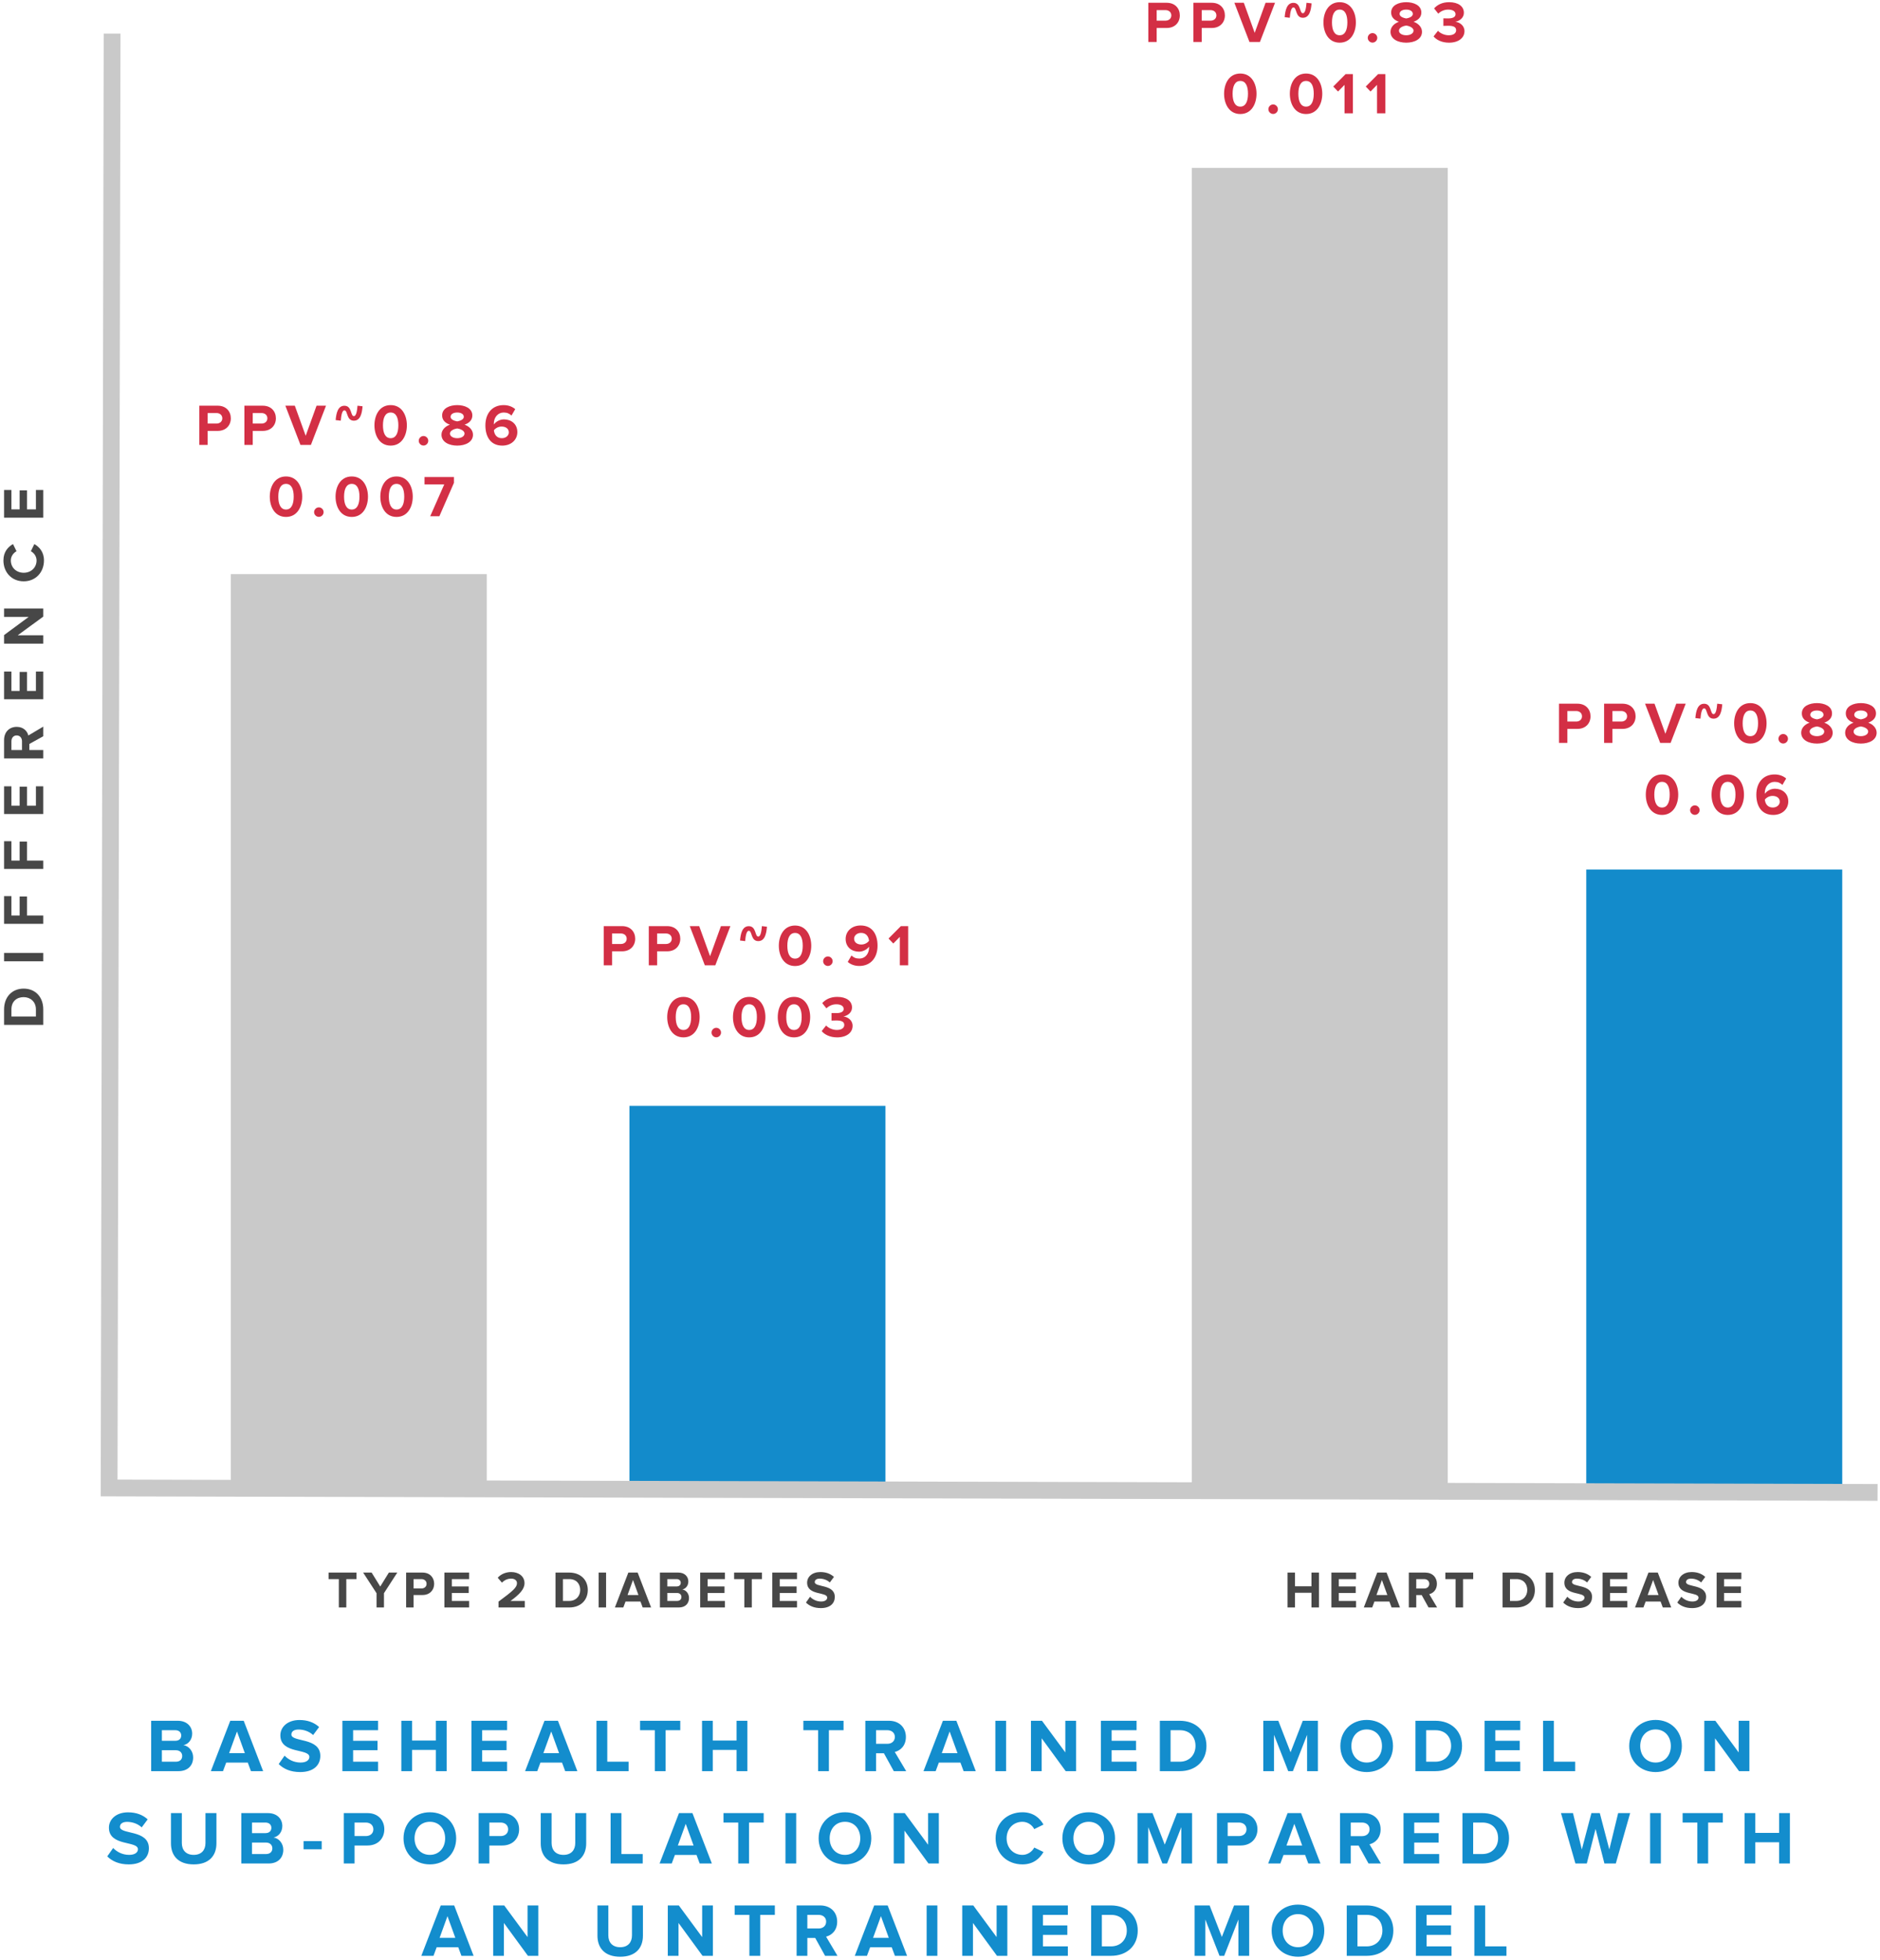 <?xml version="1.0" encoding="UTF-8" standalone="no"?>
<svg width="448px" height="467px" viewBox="0 0 448 467" version="1.1" xmlns="http://www.w3.org/2000/svg" xmlns:xlink="http://www.w3.org/1999/xlink">
    <!-- Generator: Sketch 42 (36781) - http://www.bohemiancoding.com/sketch -->
    <title>Group 23</title>
    <desc>Created with Sketch.</desc>
    <defs></defs>
    <g id="POML" stroke="none" stroke-width="1" fill="none" fill-rule="evenodd">
        <g id="BaseHealth-Solution" transform="translate(-840, -5698)">
            <g id="Group-23" transform="translate(840, 5698)">
                <path d="M42.537,422 L36.021,422 L36.021,409.994 L42.339,409.994 C44.625,409.994 45.795,411.452 45.795,413.054 C45.795,414.548 44.859,415.574 43.725,415.808 C45.021,416.006 46.029,417.248 46.029,418.742 C46.029,420.56 44.841,422 42.537,422 Z M41.781,414.764 C42.645,414.764 43.185,414.278 43.185,413.504 C43.185,412.766 42.645,412.244 41.781,412.244 L38.577,412.244 L38.577,414.764 L41.781,414.764 Z M41.889,419.75 C42.843,419.75 43.419,419.246 43.419,418.382 C43.419,417.626 42.879,417.014 41.889,417.014 L38.577,417.014 L38.577,419.75 L41.889,419.75 Z M62.701,422 L59.803,422 L59.047,419.966 L53.899,419.966 L53.143,422 L50.245,422 L54.871,409.994 L58.075,409.994 L62.701,422 Z M58.345,417.716 L56.473,412.55 L54.601,417.716 L58.345,417.716 Z M71.525,422.216 C74.747,422.216 76.331,420.56 76.331,418.364 C76.331,413.882 69.437,415.16 69.437,413.27 C69.437,412.55 70.049,412.082 71.129,412.082 C72.353,412.082 73.649,412.496 74.621,413.396 L76.043,411.488 C74.855,410.39 73.271,409.814 71.363,409.814 C68.537,409.814 66.809,411.47 66.809,413.468 C66.809,417.986 73.721,416.528 73.721,418.616 C73.721,419.318 73.055,419.948 71.633,419.948 C69.977,419.948 68.663,419.192 67.817,418.31 L66.413,420.308 C67.547,421.442 69.203,422.216 71.525,422.216 Z M90.087,422 L90.087,419.75 L84.147,419.75 L84.147,417.014 L89.961,417.014 L89.961,414.764 L84.147,414.764 L84.147,412.244 L90.087,412.244 L90.087,409.994 L81.591,409.994 L81.591,422 L90.087,422 Z M106.435,422 L106.435,409.994 L103.861,409.994 L103.861,414.71 L98.191,414.71 L98.191,409.994 L95.635,409.994 L95.635,422 L98.191,422 L98.191,416.942 L103.861,416.942 L103.861,422 L106.435,422 Z M120.839,422 L120.839,419.75 L114.899,419.75 L114.899,417.014 L120.713,417.014 L120.713,414.764 L114.899,414.764 L114.899,412.244 L120.839,412.244 L120.839,409.994 L112.343,409.994 L112.343,422 L120.839,422 Z M137.583,422 L134.685,422 L133.929,419.966 L128.781,419.966 L128.025,422 L125.127,422 L129.753,409.994 L132.957,409.994 L137.583,422 Z M133.227,417.716 L131.355,412.55 L129.483,417.716 L133.227,417.716 Z M149.791,422 L149.791,419.75 L144.715,419.75 L144.715,409.994 L142.141,409.994 L142.141,422 L149.791,422 Z M158.615,422 L158.615,412.244 L162.107,412.244 L162.107,409.994 L152.531,409.994 L152.531,412.244 L156.041,412.244 L156.041,422 L158.615,422 Z M178.095,422 L178.095,409.994 L175.521,409.994 L175.521,414.71 L169.851,414.71 L169.851,409.994 L167.295,409.994 L167.295,422 L169.851,422 L169.851,416.942 L175.521,416.942 L175.521,422 L178.095,422 Z M197.525,422 L197.525,412.244 L201.017,412.244 L201.017,409.994 L191.441,409.994 L191.441,412.244 L194.951,412.244 L194.951,422 L197.525,422 Z M215.943,422 L212.991,422 L210.633,417.734 L208.761,417.734 L208.761,422 L206.205,422 L206.205,409.994 L211.821,409.994 C214.323,409.994 215.871,411.632 215.871,413.864 C215.871,415.97 214.521,417.122 213.225,417.428 L215.943,422 Z M211.461,415.484 C212.469,415.484 213.243,414.872 213.243,413.846 C213.243,412.856 212.469,412.244 211.461,412.244 L208.761,412.244 L208.761,415.484 L211.461,415.484 Z M232.525,422 L229.627,422 L228.871,419.966 L223.723,419.966 L222.967,422 L220.069,422 L224.695,409.994 L227.899,409.994 L232.525,422 Z M228.169,417.716 L226.297,412.55 L224.425,417.716 L228.169,417.716 Z M239.747,422 L239.747,409.994 L237.191,409.994 L237.191,422 L239.747,422 Z M256.419,422 L256.419,409.994 L253.863,409.994 L253.863,417.536 L248.301,409.994 L245.673,409.994 L245.673,422 L248.229,422 L248.229,414.17 L253.953,422 L256.419,422 Z M270.841,422 L270.841,419.75 L264.901,419.75 L264.901,417.014 L270.715,417.014 L270.715,414.764 L264.901,414.764 L264.901,412.244 L270.841,412.244 L270.841,409.994 L262.345,409.994 L262.345,422 L270.841,422 Z M281.141,422 L276.389,422 L276.389,409.994 L281.123,409.994 C284.885,409.994 287.495,412.388 287.495,415.988 C287.495,419.624 284.885,422 281.141,422 Z M281.123,419.75 C283.499,419.75 284.885,418.04 284.885,415.988 C284.885,413.882 283.589,412.244 281.141,412.244 L278.945,412.244 L278.945,419.75 L281.123,419.75 Z M314.053,422 L314.053,409.994 L310.453,409.994 L307.537,417.5 L304.621,409.994 L301.039,409.994 L301.039,422 L303.595,422 L303.595,413.342 L306.979,422 L308.095,422 L311.479,413.342 L311.479,422 L314.053,422 Z M325.685,422.216 C322.049,422.216 319.403,419.624 319.403,416.006 C319.403,412.388 322.049,409.796 325.685,409.796 C329.303,409.796 331.949,412.388 331.949,416.006 C331.949,419.624 329.303,422.216 325.685,422.216 Z M325.685,419.948 C327.899,419.948 329.321,418.238 329.321,416.006 C329.321,413.756 327.899,412.064 325.685,412.064 C323.453,412.064 322.031,413.756 322.031,416.006 C322.031,418.238 323.453,419.948 325.685,419.948 Z M342.051,422 L337.299,422 L337.299,409.994 L342.033,409.994 C345.795,409.994 348.405,412.388 348.405,415.988 C348.405,419.624 345.795,422 342.051,422 Z M342.033,419.75 C344.409,419.75 345.795,418.04 345.795,415.988 C345.795,413.882 344.499,412.244 342.051,412.244 L339.855,412.244 L339.855,419.75 L342.033,419.75 Z M362.269,422 L362.269,419.75 L356.329,419.75 L356.329,417.014 L362.143,417.014 L362.143,414.764 L356.329,414.764 L356.329,412.244 L362.269,412.244 L362.269,409.994 L353.773,409.994 L353.773,422 L362.269,422 Z M375.359,422 L375.359,419.75 L370.283,419.75 L370.283,409.994 L367.709,409.994 L367.709,422 L375.359,422 Z M394.519,422.216 C390.883,422.216 388.237,419.624 388.237,416.006 C388.237,412.388 390.883,409.796 394.519,409.796 C398.137,409.796 400.783,412.388 400.783,416.006 C400.783,419.624 398.137,422.216 394.519,422.216 Z M394.519,419.948 C396.733,419.948 398.155,418.238 398.155,416.006 C398.155,413.756 396.733,412.064 394.519,412.064 C392.287,412.064 390.865,413.756 390.865,416.006 C390.865,418.238 392.287,419.948 394.519,419.948 Z M416.879,422 L416.879,409.994 L414.323,409.994 L414.323,417.536 L408.761,409.994 L406.133,409.994 L406.133,422 L408.689,422 L408.689,414.17 L414.413,422 L416.879,422 Z M30.673,444.216 C33.895,444.216 35.479,442.56 35.479,440.364 C35.479,435.882 28.585,437.16 28.585,435.27 C28.585,434.55 29.197,434.082 30.277,434.082 C31.501,434.082 32.797,434.496 33.769,435.396 L35.191,433.488 C34.003,432.39 32.419,431.814 30.511,431.814 C27.685,431.814 25.957,433.47 25.957,435.468 C25.957,439.986 32.869,438.528 32.869,440.616 C32.869,441.318 32.203,441.948 30.781,441.948 C29.125,441.948 27.811,441.192 26.965,440.31 L25.561,442.308 C26.695,443.442 28.351,444.216 30.673,444.216 Z M46.157,444.216 C49.811,444.216 51.575,442.164 51.575,439.194 L51.575,431.994 L48.965,431.994 L48.965,439.122 C48.965,440.796 48.011,441.948 46.157,441.948 C44.303,441.948 43.331,440.796 43.331,439.122 L43.331,431.994 L40.739,431.994 L40.739,439.194 C40.739,442.164 42.503,444.216 46.157,444.216 Z M64.017,444 L57.501,444 L57.501,431.994 L63.819,431.994 C66.105,431.994 67.275,433.452 67.275,435.054 C67.275,436.548 66.339,437.574 65.205,437.808 C66.501,438.006 67.509,439.248 67.509,440.742 C67.509,442.56 66.321,444 64.017,444 Z M63.261,436.764 C64.125,436.764 64.665,436.278 64.665,435.504 C64.665,434.766 64.125,434.244 63.261,434.244 L60.057,434.244 L60.057,436.764 L63.261,436.764 Z M63.369,441.75 C64.323,441.75 64.899,441.246 64.899,440.382 C64.899,439.626 64.359,439.014 63.369,439.014 L60.057,439.014 L60.057,441.75 L63.369,441.75 Z M76.657,440.616 L76.657,438.672 L72.337,438.672 L72.337,440.616 L76.657,440.616 Z M84.491,444 L81.935,444 L81.935,431.994 L87.551,431.994 C90.161,431.994 91.583,433.758 91.583,435.864 C91.583,437.952 90.143,439.716 87.551,439.716 L84.491,439.716 L84.491,444 Z M87.191,437.466 C88.199,437.466 88.973,436.854 88.973,435.864 C88.973,434.856 88.199,434.244 87.191,434.244 L84.491,434.244 L84.491,437.466 L87.191,437.466 Z M102.441,444.216 C98.805,444.216 96.159,441.624 96.159,438.006 C96.159,434.388 98.805,431.796 102.441,431.796 C106.059,431.796 108.705,434.388 108.705,438.006 C108.705,441.624 106.059,444.216 102.441,444.216 Z M102.441,441.948 C104.655,441.948 106.077,440.238 106.077,438.006 C106.077,435.756 104.655,434.064 102.441,434.064 C100.209,434.064 98.787,435.756 98.787,438.006 C98.787,440.238 100.209,441.948 102.441,441.948 Z M116.611,444 L114.055,444 L114.055,431.994 L119.671,431.994 C122.281,431.994 123.703,433.758 123.703,435.864 C123.703,437.952 122.263,439.716 119.671,439.716 L116.611,439.716 L116.611,444 Z M119.311,437.466 C120.319,437.466 121.093,436.854 121.093,435.864 C121.093,434.856 120.319,434.244 119.311,434.244 L116.611,434.244 L116.611,437.466 L119.311,437.466 Z M134.273,444.216 C137.927,444.216 139.691,442.164 139.691,439.194 L139.691,431.994 L137.081,431.994 L137.081,439.122 C137.081,440.796 136.127,441.948 134.273,441.948 C132.419,441.948 131.447,440.796 131.447,439.122 L131.447,431.994 L128.855,431.994 L128.855,439.194 C128.855,442.164 130.619,444.216 134.273,444.216 Z M153.159,444 L153.159,441.75 L148.083,441.75 L148.083,431.994 L145.509,431.994 L145.509,444 L153.159,444 Z M169.633,444 L166.735,444 L165.979,441.966 L160.831,441.966 L160.075,444 L157.177,444 L161.803,431.994 L165.007,431.994 L169.633,444 Z M165.277,439.716 L163.405,434.55 L161.533,439.716 L165.277,439.716 Z M178.493,444 L178.493,434.244 L181.985,434.244 L181.985,431.994 L172.409,431.994 L172.409,434.244 L175.919,434.244 L175.919,444 L178.493,444 Z M189.729,444 L189.729,431.994 L187.173,431.994 L187.173,444 L189.729,444 Z M201.361,444.216 C197.725,444.216 195.079,441.624 195.079,438.006 C195.079,434.388 197.725,431.796 201.361,431.796 C204.979,431.796 207.625,434.388 207.625,438.006 C207.625,441.624 204.979,444.216 201.361,444.216 Z M201.361,441.948 C203.575,441.948 204.997,440.238 204.997,438.006 C204.997,435.756 203.575,434.064 201.361,434.064 C199.129,434.064 197.707,435.756 197.707,438.006 C197.707,440.238 199.129,441.948 201.361,441.948 Z M223.721,444 L223.721,431.994 L221.165,431.994 L221.165,439.536 L215.603,431.994 L212.975,431.994 L212.975,444 L215.531,444 L215.531,436.17 L221.255,444 L223.721,444 Z M243.655,444.216 C246.283,444.216 247.813,442.758 248.659,441.264 L246.463,440.202 C245.959,441.174 244.879,441.948 243.655,441.948 C241.459,441.948 239.875,440.274 239.875,438.006 C239.875,435.738 241.459,434.064 243.655,434.064 C244.879,434.064 245.959,434.838 246.463,435.81 L248.659,434.73 C247.813,433.218 246.283,431.796 243.655,431.796 C240.037,431.796 237.247,434.298 237.247,438.006 C237.247,441.696 240.037,444.216 243.655,444.216 Z M259.445,444.216 C255.809,444.216 253.163,441.624 253.163,438.006 C253.163,434.388 255.809,431.796 259.445,431.796 C263.063,431.796 265.709,434.388 265.709,438.006 C265.709,441.624 263.063,444.216 259.445,444.216 Z M259.445,441.948 C261.659,441.948 263.081,440.238 263.081,438.006 C263.081,435.756 261.659,434.064 259.445,434.064 C257.213,434.064 255.791,435.756 255.791,438.006 C255.791,440.238 257.213,441.948 259.445,441.948 Z M284.073,444 L284.073,431.994 L280.473,431.994 L277.557,439.5 L274.641,431.994 L271.059,431.994 L271.059,444 L273.615,444 L273.615,435.342 L276.999,444 L278.115,444 L281.499,435.342 L281.499,444 L284.073,444 Z M292.555,444 L289.999,444 L289.999,431.994 L295.615,431.994 C298.225,431.994 299.647,433.758 299.647,435.864 C299.647,437.952 298.207,439.716 295.615,439.716 L292.555,439.716 L292.555,444 Z M295.255,437.466 C296.263,437.466 297.037,436.854 297.037,435.864 C297.037,434.856 296.263,434.244 295.255,434.244 L292.555,434.244 L292.555,437.466 L295.255,437.466 Z M314.663,444 L311.765,444 L311.009,441.966 L305.861,441.966 L305.105,444 L302.207,444 L306.833,431.994 L310.037,431.994 L314.663,444 Z M310.307,439.716 L308.435,434.55 L306.563,439.716 L310.307,439.716 Z M329.067,444 L326.115,444 L323.757,439.734 L321.885,439.734 L321.885,444 L319.329,444 L319.329,431.994 L324.945,431.994 C327.447,431.994 328.995,433.632 328.995,435.864 C328.995,437.97 327.645,439.122 326.349,439.428 L329.067,444 Z M324.585,437.484 C325.593,437.484 326.367,436.872 326.367,435.846 C326.367,434.856 325.593,434.244 324.585,434.244 L321.885,434.244 L321.885,437.484 L324.585,437.484 Z M342.949,444 L342.949,441.75 L337.009,441.75 L337.009,439.014 L342.823,439.014 L342.823,436.764 L337.009,436.764 L337.009,434.244 L342.949,434.244 L342.949,431.994 L334.453,431.994 L334.453,444 L342.949,444 Z M353.249,444 L348.497,444 L348.497,431.994 L353.231,431.994 C356.993,431.994 359.603,434.388 359.603,437.988 C359.603,441.624 356.993,444 353.249,444 Z M353.231,441.75 C355.607,441.75 356.993,440.04 356.993,437.988 C356.993,435.882 355.697,434.244 353.249,434.244 L351.053,434.244 L351.053,441.75 L353.231,441.75 Z M385.045,444 L388.465,431.994 L385.603,431.994 L383.497,440.67 L381.229,431.994 L379.231,431.994 L376.945,440.67 L374.839,431.994 L371.977,431.994 L375.415,444 L378.133,444 L380.221,435.756 L382.327,444 L385.045,444 Z M395.777,444 L395.777,431.994 L393.221,431.994 L393.221,444 L395.777,444 Z M407.049,444 L407.049,434.244 L410.541,434.244 L410.541,431.994 L400.965,431.994 L400.965,434.244 L404.475,434.244 L404.475,444 L407.049,444 Z M426.529,444 L426.529,431.994 L423.955,431.994 L423.955,436.71 L418.285,436.71 L418.285,431.994 L415.729,431.994 L415.729,444 L418.285,444 L418.285,438.942 L423.955,438.942 L423.955,444 L426.529,444 Z M112.858,466 L109.96,466 L109.204,463.966 L104.056,463.966 L103.3,466 L100.402,466 L105.028,453.994 L108.232,453.994 L112.858,466 Z M108.502,461.716 L106.63,456.55 L104.758,461.716 L108.502,461.716 Z M128.27,466 L128.27,453.994 L125.714,453.994 L125.714,461.536 L120.152,453.994 L117.524,453.994 L117.524,466 L120.08,466 L120.08,458.17 L125.804,466 L128.27,466 Z M147.79,466.216 C151.444,466.216 153.208,464.164 153.208,461.194 L153.208,453.994 L150.598,453.994 L150.598,461.122 C150.598,462.796 149.644,463.948 147.79,463.948 C145.936,463.948 144.964,462.796 144.964,461.122 L144.964,453.994 L142.372,453.994 L142.372,461.194 C142.372,464.164 144.136,466.216 147.79,466.216 Z M169.88,466 L169.88,453.994 L167.324,453.994 L167.324,461.536 L161.762,453.994 L159.134,453.994 L159.134,466 L161.69,466 L161.69,458.17 L167.414,466 L169.88,466 Z M181.152,466 L181.152,456.244 L184.644,456.244 L184.644,453.994 L175.068,453.994 L175.068,456.244 L178.578,456.244 L178.578,466 L181.152,466 Z M199.57,466 L196.618,466 L194.26,461.734 L192.388,461.734 L192.388,466 L189.832,466 L189.832,453.994 L195.448,453.994 C197.95,453.994 199.498,455.632 199.498,457.864 C199.498,459.97 198.148,461.122 196.852,461.428 L199.57,466 Z M195.088,459.484 C196.096,459.484 196.87,458.872 196.87,457.846 C196.87,456.856 196.096,456.244 195.088,456.244 L192.388,456.244 L192.388,459.484 L195.088,459.484 Z M216.152,466 L213.254,466 L212.498,463.966 L207.35,463.966 L206.594,466 L203.696,466 L208.322,453.994 L211.526,453.994 L216.152,466 Z M211.796,461.716 L209.924,456.55 L208.052,461.716 L211.796,461.716 Z M223.374,466 L223.374,453.994 L220.818,453.994 L220.818,466 L223.374,466 Z M240.046,466 L240.046,453.994 L237.49,453.994 L237.49,461.536 L231.928,453.994 L229.3,453.994 L229.3,466 L231.856,466 L231.856,458.17 L237.58,466 L240.046,466 Z M254.468,466 L254.468,463.75 L248.528,463.75 L248.528,461.014 L254.342,461.014 L254.342,458.764 L248.528,458.764 L248.528,456.244 L254.468,456.244 L254.468,453.994 L245.972,453.994 L245.972,466 L254.468,466 Z M264.768,466 L260.016,466 L260.016,453.994 L264.75,453.994 C268.512,453.994 271.122,456.388 271.122,459.988 C271.122,463.624 268.512,466 264.768,466 Z M264.75,463.75 C267.126,463.75 268.512,462.04 268.512,459.988 C268.512,457.882 267.216,456.244 264.768,456.244 L262.572,456.244 L262.572,463.75 L264.75,463.75 Z M297.68,466 L297.68,453.994 L294.08,453.994 L291.164,461.5 L288.248,453.994 L284.666,453.994 L284.666,466 L287.222,466 L287.222,457.342 L290.606,466 L291.722,466 L295.106,457.342 L295.106,466 L297.68,466 Z M309.312,466.216 C305.676,466.216 303.03,463.624 303.03,460.006 C303.03,456.388 305.676,453.796 309.312,453.796 C312.93,453.796 315.576,456.388 315.576,460.006 C315.576,463.624 312.93,466.216 309.312,466.216 Z M309.312,463.948 C311.526,463.948 312.948,462.238 312.948,460.006 C312.948,457.756 311.526,456.064 309.312,456.064 C307.08,456.064 305.658,457.756 305.658,460.006 C305.658,462.238 307.08,463.948 309.312,463.948 Z M325.678,466 L320.926,466 L320.926,453.994 L325.66,453.994 C329.422,453.994 332.032,456.388 332.032,459.988 C332.032,463.624 329.422,466 325.678,466 Z M325.66,463.75 C328.036,463.75 329.422,462.04 329.422,459.988 C329.422,457.882 328.126,456.244 325.678,456.244 L323.482,456.244 L323.482,463.75 L325.66,463.75 Z M345.896,466 L345.896,463.75 L339.956,463.75 L339.956,461.014 L345.77,461.014 L345.77,458.764 L339.956,458.764 L339.956,456.244 L345.896,456.244 L345.896,453.994 L337.4,453.994 L337.4,466 L345.896,466 Z M358.986,466 L358.986,463.75 L353.91,463.75 L353.91,453.994 L351.336,453.994 L351.336,466 L358.986,466 Z" id="BASEHEALTH-TRAINED-M" fill="#138DCD"></path>
                <g id="Group-12">
                    <g id="Group-9" transform="translate(26, 8)">
                        <g id="Group-2">
                            <g id="Page-1" transform="translate(29, 32)">
                                <polygon id="Fill-1" fill="#C9C9C9" points="0 315 61 315 61 96.788 0 96.788"></polygon>
                                <polygon id="Fill-2" fill="#C9C9C9" points="229 315 290 315 290 0 229 0"></polygon>
                                <polygon id="Fill-3" fill="#138BCB" points="95 315 155.999 315 155.999 223.492 95 223.492"></polygon>
                                <polygon id="Fill-4" fill="#138BCB" points="323 315 384 315 384 167.179 323 167.179"></polygon>
                            </g>
                            <polyline id="Page-1" stroke="#C9C9C9" stroke-width="4" points="0.714 0.003 0 346.526 421.418 347.588"></polyline>
                        </g>
                        <path d="M56.525,375 L56.525,368.243 L58.944,368.243 L58.944,366.685 L52.312,366.685 L52.312,368.243 L54.743,368.243 L54.743,375 L56.525,375 Z M65.497,375 L65.497,371.597 L68.676,366.685 L66.669,366.685 L64.612,370.014 L62.555,366.685 L60.535,366.685 L63.727,371.597 L63.727,375 L65.497,375 Z M72.549,375 L70.779,375 L70.779,366.685 L74.668,366.685 C76.476,366.685 77.46,367.907 77.46,369.365 C77.46,370.811 76.463,372.033 74.668,372.033 L72.549,372.033 L72.549,375 Z M74.419,370.475 C75.117,370.475 75.653,370.051 75.653,369.365 C75.653,368.667 75.117,368.243 74.419,368.243 L72.549,368.243 L72.549,370.475 L74.419,370.475 Z M85.784,375 L85.784,373.442 L81.67,373.442 L81.67,371.547 L85.697,371.547 L85.697,369.989 L81.67,369.989 L81.67,368.243 L85.784,368.243 L85.784,366.685 L79.9,366.685 L79.9,375 L85.784,375 Z M99.053,375 L99.053,373.442 L95.662,373.442 C97.818,371.871 98.99,370.637 98.99,369.216 C98.99,367.558 97.594,366.56 95.811,366.56 C94.652,366.56 93.418,366.984 92.608,367.919 L93.617,369.091 C94.178,368.505 94.901,368.131 95.849,368.131 C96.534,368.131 97.195,368.48 97.195,369.216 C97.195,370.238 96.198,371.086 92.795,373.604 L92.795,375 L99.053,375 Z M109.666,375 L106.375,375 L106.375,366.685 L109.654,366.685 C112.259,366.685 114.067,368.343 114.067,370.836 C114.067,373.354 112.259,375 109.666,375 Z M109.654,373.442 C111.299,373.442 112.259,372.257 112.259,370.836 C112.259,369.378 111.361,368.243 109.666,368.243 L108.145,368.243 L108.145,373.442 L109.654,373.442 Z M118.426,375 L118.426,366.685 L116.656,366.685 L116.656,375 L118.426,375 Z M129.155,375 L127.148,375 L126.625,373.591 L123.059,373.591 L122.536,375 L120.529,375 L123.732,366.685 L125.951,366.685 L129.155,375 Z M126.138,372.033 L124.842,368.455 L123.545,372.033 L126.138,372.033 Z M135.771,375 L131.258,375 L131.258,366.685 L135.634,366.685 C137.217,366.685 138.027,367.695 138.027,368.804 C138.027,369.839 137.379,370.55 136.594,370.712 C137.491,370.849 138.189,371.709 138.189,372.744 C138.189,374.003 137.367,375 135.771,375 Z M135.247,369.989 C135.846,369.989 136.22,369.652 136.22,369.116 C136.22,368.605 135.846,368.243 135.247,368.243 L133.028,368.243 L133.028,369.989 L135.247,369.989 Z M135.322,373.442 C135.983,373.442 136.382,373.093 136.382,372.494 C136.382,371.971 136.008,371.547 135.322,371.547 L133.028,371.547 L133.028,373.442 L135.322,373.442 Z M146.737,375 L146.737,373.442 L142.623,373.442 L142.623,371.547 L146.65,371.547 L146.65,369.989 L142.623,369.989 L142.623,368.243 L146.737,368.243 L146.737,366.685 L140.853,366.685 L140.853,375 L146.737,375 Z M153.153,375 L153.153,368.243 L155.572,368.243 L155.572,366.685 L148.94,366.685 L148.94,368.243 L151.371,368.243 L151.371,375 L153.153,375 Z M163.92,375 L163.92,373.442 L159.806,373.442 L159.806,371.547 L163.833,371.547 L163.833,369.989 L159.806,369.989 L159.806,368.243 L163.92,368.243 L163.92,366.685 L158.036,366.685 L158.036,375 L163.92,375 Z M169.601,375.15 C171.832,375.15 172.929,374.003 172.929,372.482 C172.929,369.378 168.155,370.263 168.155,368.954 C168.155,368.455 168.579,368.131 169.327,368.131 C170.174,368.131 171.072,368.418 171.745,369.041 L172.73,367.72 C171.907,366.959 170.81,366.56 169.489,366.56 C167.531,366.56 166.335,367.707 166.335,369.091 C166.335,372.22 171.122,371.21 171.122,372.656 C171.122,373.143 170.66,373.579 169.676,373.579 C168.529,373.579 167.619,373.055 167.033,372.444 L166.06,373.828 C166.846,374.614 167.993,375.15 169.601,375.15 Z" id="TYPE-2-DIABETES" fill="#474747"></path>
                        <path d="M288.302,375 L288.302,366.685 L286.52,366.685 L286.52,369.951 L282.593,369.951 L282.593,366.685 L280.823,366.685 L280.823,375 L282.593,375 L282.593,371.497 L286.52,371.497 L286.52,375 L288.302,375 Z M297.149,375 L297.149,373.442 L293.036,373.442 L293.036,371.547 L297.062,371.547 L297.062,369.989 L293.036,369.989 L293.036,368.243 L297.149,368.243 L297.149,366.685 L291.265,366.685 L291.265,375 L297.149,375 Z M307.617,375 L305.61,375 L305.087,373.591 L301.521,373.591 L300.998,375 L298.991,375 L302.194,366.685 L304.413,366.685 L307.617,375 Z M304.6,372.033 L303.304,368.455 L302.007,372.033 L304.6,372.033 Z M316.464,375 L314.42,375 L312.787,372.046 L311.49,372.046 L311.49,375 L309.72,375 L309.72,366.685 L313.609,366.685 C315.342,366.685 316.414,367.82 316.414,369.365 C316.414,370.824 315.479,371.622 314.582,371.834 L316.464,375 Z M313.36,370.487 C314.058,370.487 314.594,370.063 314.594,369.353 C314.594,368.667 314.058,368.243 313.36,368.243 L311.49,368.243 L311.49,370.487 L313.36,370.487 Z M322.644,375 L322.644,368.243 L325.062,368.243 L325.062,366.685 L318.43,366.685 L318.43,368.243 L320.861,368.243 L320.861,375 L322.644,375 Z M335.351,375 L332.06,375 L332.06,366.685 L335.339,366.685 C337.944,366.685 339.752,368.343 339.752,370.836 C339.752,373.354 337.944,375 335.351,375 Z M335.339,373.442 C336.984,373.442 337.944,372.257 337.944,370.836 C337.944,369.378 337.047,368.243 335.351,368.243 L333.83,368.243 L333.83,373.442 L335.339,373.442 Z M344.111,375 L344.111,366.685 L342.341,366.685 L342.341,375 L344.111,375 Z M350.053,375.15 C352.285,375.15 353.382,374.003 353.382,372.482 C353.382,369.378 348.607,370.263 348.607,368.954 C348.607,368.455 349.031,368.131 349.779,368.131 C350.627,368.131 351.524,368.418 352.198,369.041 L353.182,367.72 C352.36,366.959 351.263,366.56 349.941,366.56 C347.984,366.56 346.787,367.707 346.787,369.091 C346.787,372.22 351.574,371.21 351.574,372.656 C351.574,373.143 351.113,373.579 350.128,373.579 C348.981,373.579 348.071,373.055 347.485,372.444 L346.513,373.828 C347.298,374.614 348.445,375.15 350.053,375.15 Z M361.78,375 L361.78,373.442 L357.666,373.442 L357.666,371.547 L361.693,371.547 L361.693,369.989 L357.666,369.989 L357.666,368.243 L361.78,368.243 L361.78,366.685 L355.896,366.685 L355.896,375 L361.78,375 Z M372.248,375 L370.241,375 L369.717,373.591 L366.152,373.591 L365.628,375 L363.621,375 L366.825,366.685 L369.044,366.685 L372.248,375 Z M369.231,372.033 L367.935,368.455 L366.638,372.033 L369.231,372.033 Z M377.23,375.15 C379.462,375.15 380.559,374.003 380.559,372.482 C380.559,369.378 375.784,370.263 375.784,368.954 C375.784,368.455 376.208,368.131 376.956,368.131 C377.804,368.131 378.701,368.418 379.375,369.041 L380.359,367.72 C379.537,366.959 378.44,366.56 377.118,366.56 C375.161,366.56 373.964,367.707 373.964,369.091 C373.964,372.22 378.751,371.21 378.751,372.656 C378.751,373.143 378.29,373.579 377.305,373.579 C376.158,373.579 375.248,373.055 374.662,372.444 L373.69,373.828 C374.475,374.614 375.622,375.15 377.23,375.15 Z M388.957,375 L388.957,373.442 L384.843,373.442 L384.843,371.547 L388.87,371.547 L388.87,369.989 L384.843,369.989 L384.843,368.243 L388.957,368.243 L388.957,366.685 L383.073,366.685 L383.073,375 L388.957,375 Z" id="HEART-DISEASE" fill="#474747"></path>
                    </g>
                    <path d="M-54.379,185.129 L-58.075,185.129 L-58.075,175.791 L-54.393,175.791 C-51.467,175.791 -49.437,177.653 -49.437,180.453 C-49.437,183.281 -51.467,185.129 -54.379,185.129 Z M-54.393,183.379 C-52.545,183.379 -51.467,182.049 -51.467,180.453 C-51.467,178.815 -52.475,177.541 -54.379,177.541 L-56.087,177.541 L-56.087,183.379 L-54.393,183.379 Z M-40.945,185.129 L-40.945,175.791 L-42.933,175.791 L-42.933,185.129 L-40.945,185.129 Z M-32.019,185.129 L-32.019,181.251 L-27.497,181.251 L-27.497,179.501 L-32.019,179.501 L-32.019,177.541 L-27.399,177.541 L-27.399,175.791 L-34.007,175.791 L-34.007,185.129 L-32.019,185.129 Z M-18.935,185.129 L-18.935,181.251 L-14.413,181.251 L-14.413,179.501 L-18.935,179.501 L-18.935,177.541 L-14.315,177.541 L-14.315,175.791 L-20.923,175.791 L-20.923,185.129 L-18.935,185.129 Z M-1.231,185.129 L-1.231,183.379 L-5.851,183.379 L-5.851,181.251 L-1.329,181.251 L-1.329,179.501 L-5.851,179.501 L-5.851,177.541 L-1.231,177.541 L-1.231,175.791 L-7.839,175.791 L-7.839,185.129 L-1.231,185.129 Z M12.987,185.129 L10.691,185.129 L8.857,181.811 L7.401,181.811 L7.401,185.129 L5.413,185.129 L5.413,175.791 L9.781,175.791 C11.727,175.791 12.931,177.065 12.931,178.801 C12.931,180.439 11.881,181.335 10.873,181.573 L12.987,185.129 Z M9.501,180.061 C10.285,180.061 10.887,179.585 10.887,178.787 C10.887,178.017 10.285,177.541 9.501,177.541 L7.401,177.541 L7.401,180.061 L9.501,180.061 Z M26.113,185.129 L26.113,183.379 L21.493,183.379 L21.493,181.251 L26.015,181.251 L26.015,179.501 L21.493,179.501 L21.493,177.541 L26.113,177.541 L26.113,175.791 L19.505,175.791 L19.505,185.129 L26.113,185.129 Z M41.115,185.129 L41.115,175.791 L39.127,175.791 L39.127,181.657 L34.801,175.791 L32.757,175.791 L32.757,185.129 L34.745,185.129 L34.745,179.039 L39.197,185.129 L41.115,185.129 Z M52.589,185.297 C54.633,185.297 55.823,184.163 56.481,183.001 L54.773,182.175 C54.381,182.931 53.541,183.533 52.589,183.533 C50.881,183.533 49.649,182.231 49.649,180.467 C49.649,178.703 50.881,177.401 52.589,177.401 C53.541,177.401 54.381,178.003 54.773,178.759 L56.481,177.919 C55.823,176.743 54.633,175.637 52.589,175.637 C49.775,175.637 47.605,177.583 47.605,180.467 C47.605,183.337 49.775,185.297 52.589,185.297 Z M69.369,185.129 L69.369,183.379 L64.749,183.379 L64.749,181.251 L69.271,181.251 L69.271,179.501 L64.749,179.501 L64.749,177.541 L69.369,177.541 L69.369,175.791 L62.761,175.791 L62.761,185.129 L69.369,185.129 Z" id="DIFFERENCE" fill="#474747" transform="translate(5.647, 180.467) rotate(-90) translate(-5.647, -180.467) "></path>
                    <path d="M49.488,106 L47.5,106 L47.5,96.662 L51.868,96.662 C53.898,96.662 55.004,98.034 55.004,99.672 C55.004,101.296 53.884,102.668 51.868,102.668 L49.488,102.668 L49.488,106 Z M51.588,100.918 C52.372,100.918 52.974,100.442 52.974,99.672 C52.974,98.888 52.372,98.412 51.588,98.412 L49.488,98.412 L49.488,100.918 L51.588,100.918 Z M60.228,106 L58.24,106 L58.24,96.662 L62.608,96.662 C64.638,96.662 65.744,98.034 65.744,99.672 C65.744,101.296 64.624,102.668 62.608,102.668 L60.228,102.668 L60.228,106 Z M62.328,100.918 C63.112,100.918 63.714,100.442 63.714,99.672 C63.714,98.888 63.112,98.412 62.328,98.412 L60.228,98.412 L60.228,100.918 L62.328,100.918 Z M74.09,106 L77.688,96.662 L75.434,96.662 L72.844,103.83 L70.254,96.662 L68,96.662 L71.598,106 L74.09,106 Z M85.194,96.662 C85.096,97.908 84.886,99.154 84.326,99.154 C83.486,99.154 83.892,96.676 82.072,96.676 C80.518,96.676 80.126,98.426 79.986,100.092 L81.204,100.232 C81.302,99.028 81.512,97.768 82.072,97.768 C82.912,97.768 82.506,100.232 84.326,100.232 C85.894,100.232 86.258,98.482 86.398,96.802 L85.194,96.662 Z M93.092,106.168 C90.418,106.168 89.228,103.746 89.228,101.338 C89.228,98.93 90.418,96.522 93.092,96.522 C95.766,96.522 96.956,98.93 96.956,101.338 C96.956,103.746 95.766,106.168 93.092,106.168 Z M93.092,104.404 C94.422,104.404 94.926,103.06 94.926,101.338 C94.926,99.616 94.436,98.286 93.092,98.286 C91.762,98.286 91.258,99.616 91.258,101.338 C91.258,103.06 91.762,104.404 93.092,104.404 Z M100.92,106.154 C101.536,106.154 102.054,105.636 102.054,105.02 C102.054,104.404 101.536,103.886 100.92,103.886 C100.304,103.886 99.786,104.404 99.786,105.02 C99.786,105.636 100.304,106.154 100.92,106.154 Z M108.958,106.168 C106.998,106.168 105.206,105.314 105.206,103.578 C105.206,102.444 106.088,101.576 107.208,101.184 C106.172,100.82 105.36,100.148 105.36,98.986 C105.36,97.222 107.222,96.522 108.958,96.522 C110.68,96.522 112.556,97.222 112.556,98.986 C112.556,100.148 111.73,100.82 110.708,101.184 C111.814,101.576 112.71,102.444 112.71,103.578 C112.71,105.314 110.918,106.168 108.958,106.168 Z M108.958,100.4 C109.532,100.302 110.526,100.008 110.526,99.322 C110.526,98.664 109.868,98.286 108.958,98.286 C108.034,98.286 107.376,98.664 107.376,99.322 C107.376,100.008 108.384,100.302 108.958,100.4 Z M108.958,104.404 C109.91,104.404 110.694,103.97 110.694,103.298 C110.694,102.528 109.532,102.164 108.958,102.08 C108.37,102.164 107.222,102.528 107.222,103.298 C107.222,103.97 107.978,104.404 108.958,104.404 Z M119.698,106.168 C116.856,106.168 115.666,103.984 115.666,101.352 C115.666,98.524 117.262,96.522 120.02,96.522 C121.154,96.522 122.106,96.9 122.778,97.488 L121.882,99.014 C121.378,98.538 120.846,98.286 120.02,98.286 C118.648,98.286 117.682,99.448 117.682,100.932 C117.682,101.002 117.682,101.058 117.696,101.128 C118.13,100.498 119.068,99.924 120.09,99.924 C121.77,99.924 123.282,100.974 123.282,102.962 C123.282,104.782 121.826,106.168 119.698,106.168 Z M119.586,104.404 C120.664,104.404 121.252,103.676 121.252,103.032 C121.252,102.052 120.412,101.632 119.53,101.632 C118.83,101.632 118.144,101.954 117.696,102.514 C117.78,103.41 118.284,104.404 119.586,104.404 Z M68.154,123.168 C65.48,123.168 64.29,120.746 64.29,118.338 C64.29,115.93 65.48,113.522 68.154,113.522 C70.828,113.522 72.018,115.93 72.018,118.338 C72.018,120.746 70.828,123.168 68.154,123.168 Z M68.154,121.404 C69.484,121.404 69.988,120.06 69.988,118.338 C69.988,116.616 69.498,115.286 68.154,115.286 C66.824,115.286 66.32,116.616 66.32,118.338 C66.32,120.06 66.824,121.404 68.154,121.404 Z M75.982,123.154 C76.598,123.154 77.116,122.636 77.116,122.02 C77.116,121.404 76.598,120.886 75.982,120.886 C75.366,120.886 74.848,121.404 74.848,122.02 C74.848,122.636 75.366,123.154 75.982,123.154 Z M83.824,123.168 C81.15,123.168 79.96,120.746 79.96,118.338 C79.96,115.93 81.15,113.522 83.824,113.522 C86.498,113.522 87.688,115.93 87.688,118.338 C87.688,120.746 86.498,123.168 83.824,123.168 Z M83.824,121.404 C85.154,121.404 85.658,120.06 85.658,118.338 C85.658,116.616 85.168,115.286 83.824,115.286 C82.494,115.286 81.99,116.616 81.99,118.338 C81.99,120.06 82.494,121.404 83.824,121.404 Z M94.494,123.168 C91.82,123.168 90.63,120.746 90.63,118.338 C90.63,115.93 91.82,113.522 94.494,113.522 C97.168,113.522 98.358,115.93 98.358,118.338 C98.358,120.746 97.168,123.168 94.494,123.168 Z M94.494,121.404 C95.824,121.404 96.328,120.06 96.328,118.338 C96.328,116.616 95.838,115.286 94.494,115.286 C93.164,115.286 92.66,116.616 92.66,118.338 C92.66,120.06 93.164,121.404 94.494,121.404 Z M104.702,123 L108.174,115.048 L108.174,113.662 L101.16,113.662 L101.16,115.412 L105.864,115.412 L102.518,123 L104.702,123 Z" id="PPV~0.86-0.007" fill="#D32F45"></path>
                    <path d="M275.635,10 L273.647,10 L273.647,0.662 L278.015,0.662 C280.045,0.662 281.151,2.034 281.151,3.672 C281.151,5.296 280.031,6.668 278.015,6.668 L275.635,6.668 L275.635,10 Z M277.735,4.918 C278.519,4.918 279.121,4.442 279.121,3.672 C279.121,2.888 278.519,2.412 277.735,2.412 L275.635,2.412 L275.635,4.918 L277.735,4.918 Z M286.375,10 L284.387,10 L284.387,0.662 L288.755,0.662 C290.785,0.662 291.891,2.034 291.891,3.672 C291.891,5.296 290.771,6.668 288.755,6.668 L286.375,6.668 L286.375,10 Z M288.475,4.918 C289.259,4.918 289.861,4.442 289.861,3.672 C289.861,2.888 289.259,2.412 288.475,2.412 L286.375,2.412 L286.375,4.918 L288.475,4.918 Z M300.237,10 L303.835,0.662 L301.581,0.662 L298.991,7.83 L296.401,0.662 L294.147,0.662 L297.745,10 L300.237,10 Z M311.341,0.662 C311.243,1.908 311.033,3.154 310.473,3.154 C309.633,3.154 310.039,0.676 308.219,0.676 C306.665,0.676 306.273,2.426 306.133,4.092 L307.351,4.232 C307.449,3.028 307.659,1.768 308.219,1.768 C309.059,1.768 308.653,4.232 310.473,4.232 C312.041,4.232 312.405,2.482 312.545,0.802 L311.341,0.662 Z M319.239,10.168 C316.565,10.168 315.375,7.746 315.375,5.338 C315.375,2.93 316.565,0.522 319.239,0.522 C321.913,0.522 323.103,2.93 323.103,5.338 C323.103,7.746 321.913,10.168 319.239,10.168 Z M319.239,8.404 C320.569,8.404 321.073,7.06 321.073,5.338 C321.073,3.616 320.583,2.286 319.239,2.286 C317.909,2.286 317.405,3.616 317.405,5.338 C317.405,7.06 317.909,8.404 319.239,8.404 Z M327.067,10.154 C327.683,10.154 328.201,9.636 328.201,9.02 C328.201,8.404 327.683,7.886 327.067,7.886 C326.451,7.886 325.933,8.404 325.933,9.02 C325.933,9.636 326.451,10.154 327.067,10.154 Z M335.105,10.168 C333.145,10.168 331.353,9.314 331.353,7.578 C331.353,6.444 332.235,5.576 333.355,5.184 C332.319,4.82 331.507,4.148 331.507,2.986 C331.507,1.222 333.369,0.522 335.105,0.522 C336.827,0.522 338.703,1.222 338.703,2.986 C338.703,4.148 337.877,4.82 336.855,5.184 C337.961,5.576 338.857,6.444 338.857,7.578 C338.857,9.314 337.065,10.168 335.105,10.168 Z M335.105,4.4 C335.679,4.302 336.673,4.008 336.673,3.322 C336.673,2.664 336.015,2.286 335.105,2.286 C334.181,2.286 333.523,2.664 333.523,3.322 C333.523,4.008 334.531,4.302 335.105,4.4 Z M335.105,8.404 C336.057,8.404 336.841,7.97 336.841,7.298 C336.841,6.528 335.679,6.164 335.105,6.08 C334.517,6.164 333.369,6.528 333.369,7.298 C333.369,7.97 334.125,8.404 335.105,8.404 Z M345.299,10.168 C347.539,10.168 348.981,9.034 348.981,7.424 C348.981,6.024 347.749,5.282 346.797,5.184 C347.833,5.002 348.841,4.232 348.841,3.056 C348.841,1.502 347.497,0.522 345.313,0.522 C343.675,0.522 342.499,1.152 341.743,2.006 L342.737,3.252 C343.395,2.622 344.207,2.286 345.117,2.286 C346.083,2.286 346.853,2.65 346.853,3.392 C346.853,4.078 346.153,4.386 345.117,4.386 C344.767,4.386 344.123,4.386 343.955,4.372 L343.955,6.164 C344.095,6.15 344.725,6.136 345.117,6.136 C346.419,6.136 346.993,6.472 346.993,7.214 C346.993,7.914 346.363,8.404 345.229,8.404 C344.319,8.404 343.297,8.012 342.667,7.34 L341.617,8.67 C342.303,9.51 343.591,10.168 345.299,10.168 Z M295.56,27.168 C292.886,27.168 291.696,24.746 291.696,22.338 C291.696,19.93 292.886,17.522 295.56,17.522 C298.234,17.522 299.424,19.93 299.424,22.338 C299.424,24.746 298.234,27.168 295.56,27.168 Z M295.56,25.404 C296.89,25.404 297.394,24.06 297.394,22.338 C297.394,20.616 296.904,19.286 295.56,19.286 C294.23,19.286 293.726,20.616 293.726,22.338 C293.726,24.06 294.23,25.404 295.56,25.404 Z M303.388,27.154 C304.004,27.154 304.522,26.636 304.522,26.02 C304.522,25.404 304.004,24.886 303.388,24.886 C302.772,24.886 302.254,25.404 302.254,26.02 C302.254,26.636 302.772,27.154 303.388,27.154 Z M311.23,27.168 C308.556,27.168 307.366,24.746 307.366,22.338 C307.366,19.93 308.556,17.522 311.23,17.522 C313.904,17.522 315.094,19.93 315.094,22.338 C315.094,24.746 313.904,27.168 311.23,27.168 Z M311.23,25.404 C312.56,25.404 313.064,24.06 313.064,22.338 C313.064,20.616 312.574,19.286 311.23,19.286 C309.9,19.286 309.396,20.616 309.396,22.338 C309.396,24.06 309.9,25.404 311.23,25.404 Z M322.39,27 L322.39,17.662 L320.654,17.662 L317.714,20.616 L318.848,21.806 L320.402,20.224 L320.402,27 L322.39,27 Z M330.134,27 L330.134,17.662 L328.398,17.662 L325.458,20.616 L326.592,21.806 L328.146,20.224 L328.146,27 L330.134,27 Z" id="PPV~0.83-0.011" fill="#D32F45"></path>
                    <path d="M373.502,177 L371.514,177 L371.514,167.662 L375.882,167.662 C377.912,167.662 379.018,169.034 379.018,170.672 C379.018,172.296 377.898,173.668 375.882,173.668 L373.502,173.668 L373.502,177 Z M375.602,171.918 C376.386,171.918 376.988,171.442 376.988,170.672 C376.988,169.888 376.386,169.412 375.602,169.412 L373.502,169.412 L373.502,171.918 L375.602,171.918 Z M384.242,177 L382.254,177 L382.254,167.662 L386.622,167.662 C388.652,167.662 389.758,169.034 389.758,170.672 C389.758,172.296 388.638,173.668 386.622,173.668 L384.242,173.668 L384.242,177 Z M386.342,171.918 C387.126,171.918 387.728,171.442 387.728,170.672 C387.728,169.888 387.126,169.412 386.342,169.412 L384.242,169.412 L384.242,171.918 L386.342,171.918 Z M398.104,177 L401.702,167.662 L399.448,167.662 L396.858,174.83 L394.268,167.662 L392.014,167.662 L395.612,177 L398.104,177 Z M409.208,167.662 C409.11,168.908 408.9,170.154 408.34,170.154 C407.5,170.154 407.906,167.676 406.086,167.676 C404.532,167.676 404.14,169.426 404,171.092 L405.218,171.232 C405.316,170.028 405.526,168.768 406.086,168.768 C406.926,168.768 406.52,171.232 408.34,171.232 C409.908,171.232 410.272,169.482 410.412,167.802 L409.208,167.662 Z M417.106,177.168 C414.432,177.168 413.242,174.746 413.242,172.338 C413.242,169.93 414.432,167.522 417.106,167.522 C419.78,167.522 420.97,169.93 420.97,172.338 C420.97,174.746 419.78,177.168 417.106,177.168 Z M417.106,175.404 C418.436,175.404 418.94,174.06 418.94,172.338 C418.94,170.616 418.45,169.286 417.106,169.286 C415.776,169.286 415.272,170.616 415.272,172.338 C415.272,174.06 415.776,175.404 417.106,175.404 Z M424.934,177.154 C425.55,177.154 426.068,176.636 426.068,176.02 C426.068,175.404 425.55,174.886 424.934,174.886 C424.318,174.886 423.8,175.404 423.8,176.02 C423.8,176.636 424.318,177.154 424.934,177.154 Z M432.972,177.168 C431.012,177.168 429.22,176.314 429.22,174.578 C429.22,173.444 430.102,172.576 431.222,172.184 C430.186,171.82 429.374,171.148 429.374,169.986 C429.374,168.222 431.236,167.522 432.972,167.522 C434.694,167.522 436.57,168.222 436.57,169.986 C436.57,171.148 435.744,171.82 434.722,172.184 C435.828,172.576 436.724,173.444 436.724,174.578 C436.724,176.314 434.932,177.168 432.972,177.168 Z M432.972,171.4 C433.546,171.302 434.54,171.008 434.54,170.322 C434.54,169.664 433.882,169.286 432.972,169.286 C432.048,169.286 431.39,169.664 431.39,170.322 C431.39,171.008 432.398,171.302 432.972,171.4 Z M432.972,175.404 C433.924,175.404 434.708,174.97 434.708,174.298 C434.708,173.528 433.546,173.164 432.972,173.08 C432.384,173.164 431.236,173.528 431.236,174.298 C431.236,174.97 431.992,175.404 432.972,175.404 Z M443.446,177.168 C441.486,177.168 439.694,176.314 439.694,174.578 C439.694,173.444 440.576,172.576 441.696,172.184 C440.66,171.82 439.848,171.148 439.848,169.986 C439.848,168.222 441.71,167.522 443.446,167.522 C445.168,167.522 447.044,168.222 447.044,169.986 C447.044,171.148 446.218,171.82 445.196,172.184 C446.302,172.576 447.198,173.444 447.198,174.578 C447.198,176.314 445.406,177.168 443.446,177.168 Z M443.446,171.4 C444.02,171.302 445.014,171.008 445.014,170.322 C445.014,169.664 444.356,169.286 443.446,169.286 C442.522,169.286 441.864,169.664 441.864,170.322 C441.864,171.008 442.872,171.302 443.446,171.4 Z M443.446,175.404 C444.398,175.404 445.182,174.97 445.182,174.298 C445.182,173.528 444.02,173.164 443.446,173.08 C442.858,173.164 441.71,173.528 441.71,174.298 C441.71,174.97 442.466,175.404 443.446,175.404 Z M396.053,194.168 C393.379,194.168 392.189,191.746 392.189,189.338 C392.189,186.93 393.379,184.522 396.053,184.522 C398.727,184.522 399.917,186.93 399.917,189.338 C399.917,191.746 398.727,194.168 396.053,194.168 Z M396.053,192.404 C397.383,192.404 397.887,191.06 397.887,189.338 C397.887,187.616 397.397,186.286 396.053,186.286 C394.723,186.286 394.219,187.616 394.219,189.338 C394.219,191.06 394.723,192.404 396.053,192.404 Z M403.881,194.154 C404.497,194.154 405.015,193.636 405.015,193.02 C405.015,192.404 404.497,191.886 403.881,191.886 C403.265,191.886 402.747,192.404 402.747,193.02 C402.747,193.636 403.265,194.154 403.881,194.154 Z M411.723,194.168 C409.049,194.168 407.859,191.746 407.859,189.338 C407.859,186.93 409.049,184.522 411.723,184.522 C414.397,184.522 415.587,186.93 415.587,189.338 C415.587,191.746 414.397,194.168 411.723,194.168 Z M411.723,192.404 C413.053,192.404 413.557,191.06 413.557,189.338 C413.557,187.616 413.067,186.286 411.723,186.286 C410.393,186.286 409.889,187.616 409.889,189.338 C409.889,191.06 410.393,192.404 411.723,192.404 Z M422.561,194.168 C419.719,194.168 418.529,191.984 418.529,189.352 C418.529,186.524 420.125,184.522 422.883,184.522 C424.017,184.522 424.969,184.9 425.641,185.488 L424.745,187.014 C424.241,186.538 423.709,186.286 422.883,186.286 C421.511,186.286 420.545,187.448 420.545,188.932 C420.545,189.002 420.545,189.058 420.559,189.128 C420.993,188.498 421.931,187.924 422.953,187.924 C424.633,187.924 426.145,188.974 426.145,190.962 C426.145,192.782 424.689,194.168 422.561,194.168 Z M422.449,192.404 C423.527,192.404 424.115,191.676 424.115,191.032 C424.115,190.052 423.275,189.632 422.393,189.632 C421.693,189.632 421.007,189.954 420.559,190.514 C420.643,191.41 421.147,192.404 422.449,192.404 Z" id="PPV~0.88-0.06" fill="#D32F45"></path>
                    <path d="M145.853,230 L143.865,230 L143.865,220.662 L148.233,220.662 C150.263,220.662 151.369,222.034 151.369,223.672 C151.369,225.296 150.249,226.668 148.233,226.668 L145.853,226.668 L145.853,230 Z M147.953,224.918 C148.737,224.918 149.339,224.442 149.339,223.672 C149.339,222.888 148.737,222.412 147.953,222.412 L145.853,222.412 L145.853,224.918 L147.953,224.918 Z M156.593,230 L154.605,230 L154.605,220.662 L158.973,220.662 C161.003,220.662 162.109,222.034 162.109,223.672 C162.109,225.296 160.989,226.668 158.973,226.668 L156.593,226.668 L156.593,230 Z M158.693,224.918 C159.477,224.918 160.079,224.442 160.079,223.672 C160.079,222.888 159.477,222.412 158.693,222.412 L156.593,222.412 L156.593,224.918 L158.693,224.918 Z M170.455,230 L174.053,220.662 L171.799,220.662 L169.209,227.83 L166.619,220.662 L164.365,220.662 L167.963,230 L170.455,230 Z M181.559,220.662 C181.461,221.908 181.251,223.154 180.691,223.154 C179.851,223.154 180.257,220.676 178.437,220.676 C176.883,220.676 176.491,222.426 176.351,224.092 L177.569,224.232 C177.667,223.028 177.877,221.768 178.437,221.768 C179.277,221.768 178.871,224.232 180.691,224.232 C182.259,224.232 182.623,222.482 182.763,220.802 L181.559,220.662 Z M189.457,230.168 C186.783,230.168 185.593,227.746 185.593,225.338 C185.593,222.93 186.783,220.522 189.457,220.522 C192.131,220.522 193.321,222.93 193.321,225.338 C193.321,227.746 192.131,230.168 189.457,230.168 Z M189.457,228.404 C190.787,228.404 191.291,227.06 191.291,225.338 C191.291,223.616 190.801,222.286 189.457,222.286 C188.127,222.286 187.623,223.616 187.623,225.338 C187.623,227.06 188.127,228.404 189.457,228.404 Z M197.285,230.154 C197.901,230.154 198.419,229.636 198.419,229.02 C198.419,228.404 197.901,227.886 197.285,227.886 C196.669,227.886 196.151,228.404 196.151,229.02 C196.151,229.636 196.669,230.154 197.285,230.154 Z M204.763,230.154 C203.629,230.154 202.677,229.776 202.019,229.188 L202.901,227.662 C203.405,228.138 203.937,228.39 204.763,228.39 C206.303,228.39 207.101,227.088 207.101,225.758 L207.101,225.548 C206.653,226.178 205.715,226.752 204.693,226.752 C203.013,226.752 201.515,225.702 201.515,223.714 C201.515,221.894 202.957,220.508 205.085,220.508 C207.927,220.508 209.117,222.692 209.117,225.324 C209.117,228.152 207.521,230.154 204.763,230.154 Z M205.253,225.044 C205.967,225.044 206.639,224.722 207.087,224.162 C207.003,223.266 206.499,222.272 205.197,222.272 C204.119,222.272 203.531,223 203.531,223.644 C203.531,224.624 204.385,225.044 205.253,225.044 Z M216.413,230 L216.413,220.662 L214.677,220.662 L211.737,223.616 L212.871,224.806 L214.425,223.224 L214.425,230 L216.413,230 Z M162.86,247.168 C160.186,247.168 158.996,244.746 158.996,242.338 C158.996,239.93 160.186,237.522 162.86,237.522 C165.534,237.522 166.724,239.93 166.724,242.338 C166.724,244.746 165.534,247.168 162.86,247.168 Z M162.86,245.404 C164.19,245.404 164.694,244.06 164.694,242.338 C164.694,240.616 164.204,239.286 162.86,239.286 C161.53,239.286 161.026,240.616 161.026,242.338 C161.026,244.06 161.53,245.404 162.86,245.404 Z M170.688,247.154 C171.304,247.154 171.822,246.636 171.822,246.02 C171.822,245.404 171.304,244.886 170.688,244.886 C170.072,244.886 169.554,245.404 169.554,246.02 C169.554,246.636 170.072,247.154 170.688,247.154 Z M178.53,247.168 C175.856,247.168 174.666,244.746 174.666,242.338 C174.666,239.93 175.856,237.522 178.53,237.522 C181.204,237.522 182.394,239.93 182.394,242.338 C182.394,244.746 181.204,247.168 178.53,247.168 Z M178.53,245.404 C179.86,245.404 180.364,244.06 180.364,242.338 C180.364,240.616 179.874,239.286 178.53,239.286 C177.2,239.286 176.696,240.616 176.696,242.338 C176.696,244.06 177.2,245.404 178.53,245.404 Z M189.2,247.168 C186.526,247.168 185.336,244.746 185.336,242.338 C185.336,239.93 186.526,237.522 189.2,237.522 C191.874,237.522 193.064,239.93 193.064,242.338 C193.064,244.746 191.874,247.168 189.2,247.168 Z M189.2,245.404 C190.53,245.404 191.034,244.06 191.034,242.338 C191.034,240.616 190.544,239.286 189.2,239.286 C187.87,239.286 187.366,240.616 187.366,242.338 C187.366,244.06 187.87,245.404 189.2,245.404 Z M199.492,247.168 C201.732,247.168 203.174,246.034 203.174,244.424 C203.174,243.024 201.942,242.282 200.99,242.184 C202.026,242.002 203.034,241.232 203.034,240.056 C203.034,238.502 201.69,237.522 199.506,237.522 C197.868,237.522 196.692,238.152 195.936,239.006 L196.93,240.252 C197.588,239.622 198.4,239.286 199.31,239.286 C200.276,239.286 201.046,239.65 201.046,240.392 C201.046,241.078 200.346,241.386 199.31,241.386 C198.96,241.386 198.316,241.386 198.148,241.372 L198.148,243.164 C198.288,243.15 198.918,243.136 199.31,243.136 C200.612,243.136 201.186,243.472 201.186,244.214 C201.186,244.914 200.556,245.404 199.422,245.404 C198.512,245.404 197.49,245.012 196.86,244.34 L195.81,245.67 C196.496,246.51 197.784,247.168 199.492,247.168 Z" id="PPV~0.91-0.003" fill="#D32F45"></path>
                </g>
            </g>
        </g>
    </g>
</svg>